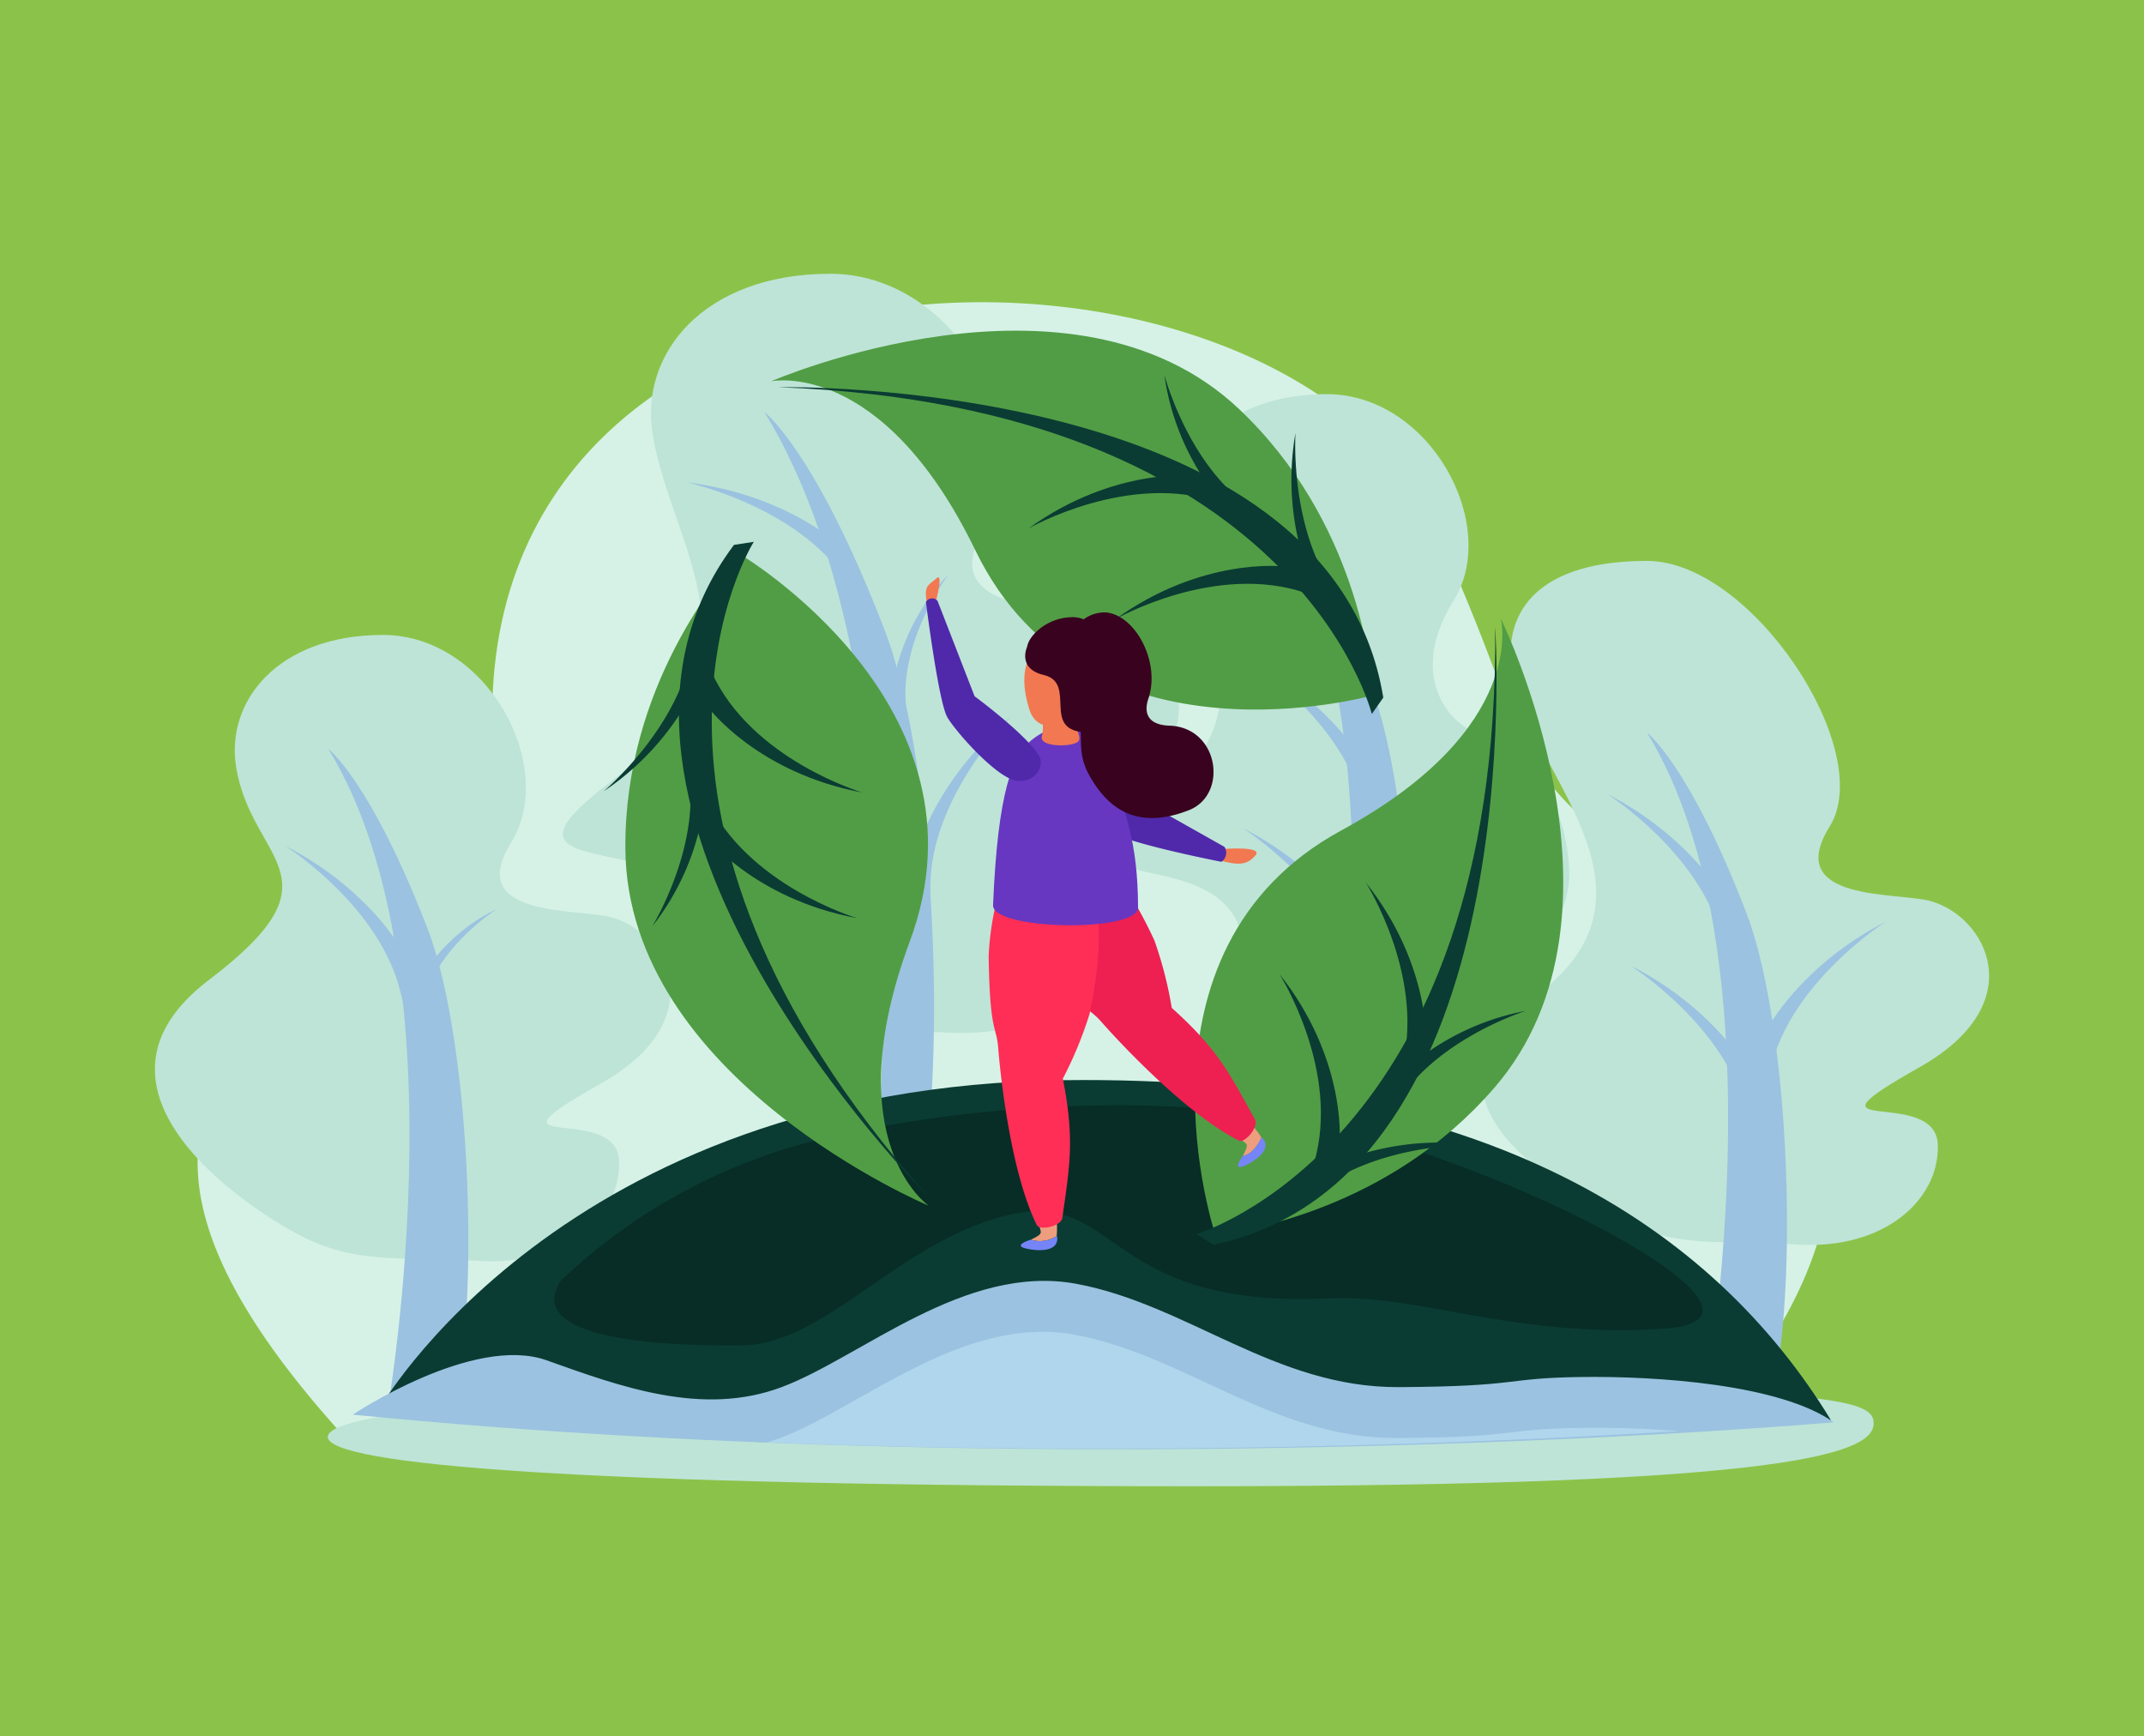 <svg xmlns="http://www.w3.org/2000/svg" xmlns:xlink="http://www.w3.org/1999/xlink" width="184" height="149" viewBox="0 0 184 149">
  <defs>
    <clipPath id="clip-path">
      <rect id="Rectángulo_416730" data-name="Rectángulo 416730" width="157.411" height="104.043" fill="none"/>
    </clipPath>
  </defs>
  <g id="Grupo_1119342" data-name="Grupo 1119342" transform="translate(-1203.711 -2355)">
    <rect id="Rectángulo_416006" data-name="Rectángulo 416006" width="184" height="149" transform="translate(1203.711 2355)" fill="#8bc34a"/>
    <g id="Grupo_1119341" data-name="Grupo 1119341" transform="translate(1217.005 2378.492)">
      <g id="Grupo_1119340" data-name="Grupo 1119340" transform="translate(0 0)" clip-path="url(#clip-path)">
        <path id="Trazado_970189" data-name="Trazado 970189" d="M84.81,98.8l-69.481.4C-19.756,60.646,29.48,60.462,28.083,40.459,24.754-7.162,95.905-7.162,108.725,20.745c9.785,21.3,4.606,19.641,21.5,32.312,23.331,17.5,9.015,38.463.389,46.31Z" transform="translate(0.977 0.65)" fill="#d6f2e7"/>
        <path id="Trazado_970190" data-name="Trazado 970190" d="M94.778,74.291c-5.5-3.033-18.132-10.149-6.388-19.069s-.92-19.232-2.255-27.435c-.924-5.674,2.583-9.713,11.571-9.713s19.719,16.305,15.677,22.79,5.787,5.616,8.63,6.393c4.8,1.313,8.817,8.778-.924,14.269-11.221,6.323,1.43,1.5,1.576,6.666.134,4.74-4.635,8.958-11.9,8.553s-10.846.375-15.986-2.455" transform="translate(30.347 6.565)" fill="#bee4d7"/>
        <path id="Trazado_970191" data-name="Trazado 970191" d="M98.715,87.466s7.29-38.924-4.779-58.581c0,0,3.629,2.751,8.523,15.453,3.842,9.977,4.635,34.184,1.776,43.128Z" transform="translate(34.118 10.491)" fill="#9bc2e0"/>
        <path id="Trazado_970192" data-name="Trazado 970192" d="M39.427,62.135c4.609-17.685-23.971-7.654-9.737-18.467S35,23.7,33.385,13.758C32.265,6.88,37.75,0,48.645,0S66.881,13.758,61.981,21.619,69,28.424,72.44,29.368c5.82,1.592,10.69,10.64-1.118,17.3-13.6,7.665,1.733,1.821,1.908,8.084.162,5.743-5.618,10.858-14.425,10.366s-21.172,3.908-19.378-2.977" transform="translate(9.327 0)" fill="#bee4d7"/>
        <path id="Trazado_970193" data-name="Trazado 970193" d="M47.512,79.608S53,32.527,38.369,8.7c0,0,4.4,3.337,10.33,18.735,4.657,12.093,5.618,41.436,2.151,52.272Z" transform="translate(13.936 3.158)" fill="#9bc2e0"/>
        <path id="Trazado_970194" data-name="Trazado 970194" d="M71.217,58.465c3.776-14.484-19.63-6.271-7.975-15.126s4.351-16.35,3.028-24.494c-.919-5.634,3.573-11.268,12.5-11.268S93.7,18.844,89.687,25.284s-.432,10.752,2.391,11.52c4.766,1.3,7.386,6.707,7.529,11.835.134,4.7-5.306,12.666-12.518,12.263s-17.341,3.2-15.872-2.439" transform="translate(21.777 2.751)" fill="#bee4d7"/>
        <path id="Trazado_970195" data-name="Trazado 970195" d="M75.094,72.853S82.331,34.214,70.35,14.7c0,0,3.6,2.729,8.461,15.342,3.812,9.9,4.6,33.933,1.763,42.81Z" transform="translate(25.552 5.339)" fill="#9bc2e0"/>
        <path id="Trazado_970196" data-name="Trazado 970196" d="M11.958,74C6.457,70.963-7.094,61.247,4.65,52.328s3.657-10.04,2.324-18.242c-.924-5.674,3.6-11.351,12.588-11.351s15.043,11.351,11,17.836,5.785,5.616,8.629,6.393c4.8,1.313,8.817,8.778-.924,14.269-11.221,6.323,1.43,1.5,1.576,6.666.134,4.74-4.635,8.958-11.9,8.553S17.1,76.826,11.958,74" transform="translate(0 8.257)" fill="#bee4d7"/>
        <path id="Trazado_970197" data-name="Trazado 970197" d="M15.7,88.488S22.99,49.567,10.92,29.91c0,0,3.629,2.751,8.523,15.453,3.842,9.977,4.635,34.184,1.776,43.125Z" transform="translate(3.966 10.863)" fill="#9bc2e0"/>
        <path id="Trazado_970198" data-name="Trazado 970198" d="M51.224,18.945s-4.35,5.847-3.576,11.559S46.4,28.881,46.4,28.881a18.442,18.442,0,0,1,4.819-9.936" transform="translate(16.855 6.881)" fill="#9bc2e0"/>
        <path id="Trazado_970199" data-name="Trazado 970199" d="M56.125,27.859s-6.843,6.785-6.955,14.4S47.863,39.9,47.863,39.9s1.465-6.425,8.262-12.037" transform="translate(17.384 10.118)" fill="#9bc2e0"/>
        <path id="Trazado_970200" data-name="Trazado 970200" d="M39.182,24s7.708,5.78,8.864,13.308.969-2.522.969-2.522S46.685,28.629,39.182,24" transform="translate(14.231 8.718)" fill="#9bc2e0"/>
        <path id="Trazado_970201" data-name="Trazado 970201" d="M33.52,13.139s9.417,2.031,13.616,8.386-.173-2.694-.173-2.694-4.694-4.623-13.443-5.693" transform="translate(12.175 4.772)" fill="#9bc2e0"/>
        <path id="Trazado_970202" data-name="Trazado 970202" d="M68.5,34.9s8.129,5.168,9.864,12.585.773-2.587.773-2.587-2.8-5.964-10.637-10" transform="translate(24.879 12.677)" fill="#9bc2e0"/>
        <path id="Trazado_970203" data-name="Trazado 970203" d="M68.832,24.291s8.129,5.168,9.861,12.585.773-2.587.773-2.587-2.8-5.964-10.634-10" transform="translate(25 8.822)" fill="#9bc2e0"/>
        <path id="Trazado_970204" data-name="Trazado 970204" d="M68.082,18.361s8.129,5.171,9.861,12.588.773-2.587.773-2.587-2.8-5.964-10.634-10" transform="translate(24.728 6.668)" fill="#9bc2e0"/>
        <path id="Trazado_970205" data-name="Trazado 970205" d="M88.352,30.41S80.222,35.578,78.491,43s-.774-2.587-.774-2.587,2.8-5.964,10.636-10" transform="translate(28.131 11.045)" fill="#9bc2e0"/>
        <path id="Trazado_970206" data-name="Trazado 970206" d="M91.446,32.756s8.129,5.171,9.86,12.588.773-2.587.773-2.587-2.8-5.964-10.633-10" transform="translate(33.214 11.897)" fill="#9bc2e0"/>
        <path id="Trazado_970207" data-name="Trazado 970207" d="M92.965,43.588s8.129,5.171,9.864,12.588.773-2.587.773-2.587-2.8-5.964-10.637-10" transform="translate(33.766 15.831)" fill="#9bc2e0"/>
        <path id="Trazado_970208" data-name="Trazado 970208" d="M111.864,40.787S103.735,45.958,102,53.372s-.773-2.587-.773-2.587,2.8-5.964,10.637-10" transform="translate(36.67 14.814)" fill="#9bc2e0"/>
        <path id="Trazado_970209" data-name="Trazado 970209" d="M92.965,43.588s8.129,5.171,9.864,12.588.773-2.587.773-2.587-2.8-5.964-10.637-10" transform="translate(33.766 15.831)" fill="#9bc2e0"/>
        <path id="Trazado_970210" data-name="Trazado 970210" d="M8.231,36.029S16.363,41.2,18.1,48.614s.773-2.587.773-2.587-2.8-5.961-10.637-10" transform="translate(2.99 13.086)" fill="#9bc2e0"/>
        <path id="Trazado_970211" data-name="Trazado 970211" d="M23.379,39.986s-5.187,3.3-6.291,8.028-.493-1.651-.493-1.651a15.553,15.553,0,0,1,6.785-6.377" transform="translate(5.966 14.523)" fill="#9bc2e0"/>
        <path id="Trazado_970212" data-name="Trazado 970212" d="M143.553,73.185c0,2.375-5.439,5.428-58.249,5.428S10.885,76.75,10.885,74.378,32.5,70.014,85.3,70.014s58.249.791,58.249,3.171" transform="translate(3.954 25.429)" fill="#bee4d7"/>
        <path id="Trazado_970213" data-name="Trazado 970213" d="M14.031,79.164s15.644-27.845,58.861-28.4c36.252-.463,55.753,12.641,65.846,29.167,0,0-78.706,2.706-124.706-.769" transform="translate(5.096 18.434)" fill="#0a3c33"/>
        <path id="Trazado_970214" data-name="Trazado 970214" d="M12.459,74.873s10.336-6.906,16.633-4.662,13.361,4.86,20.174,2.3S65,61.878,74.544,63.646s17.056,8.925,27.68,8.866,8.895-.77,15.56-.868,17.2.639,21.77,3.887c0,0-63.487,5.626-127.095-.657" transform="translate(4.525 23.025)" fill="#9bc2e0"/>
        <path id="Trazado_970215" data-name="Trazado 970215" d="M116.783,75.125c-3.048-.258-6.081-.314-8.6-.277-6.663.1-4.939.812-15.56.868s-18.142-7.1-27.679-8.866-18.467,6.31-25.278,8.866c-.383.143-.765.266-1.148.378,32.837,1.262,62.151.019,78.265-.969" transform="translate(13.99 24.189)" fill="#b0d6ed"/>
        <path id="Trazado_970216" data-name="Trazado 970216" d="M25.692,67.409a48.862,48.862,0,0,1,21.49-11.95c13.591-3.4,32.922-4.649,47.824-.495,16.063,4.475,36.748,15.752,25.457,16.537-12.8.894-21.015-2.964-28.836-2.59-19.353.923-18-9.4-27.471-7.162s-15.682,11.127-22.984,11.2-18.666-.623-15.479-5.54" transform="translate(9.131 19.011)" fill="#072d26"/>
        <path id="Trazado_970217" data-name="Trazado 970217" d="M67.245,74.649S59.026,50.221,78.031,39.887C94.163,31.119,91.724,21.7,91.724,21.7s12.4,25.244-.528,40.236c-9.087,10.538-21.535,12.3-23.952,12.708" transform="translate(23.782 7.883)" fill="#519d45"/>
        <path id="Trazado_970218" data-name="Trazado 970218" d="M91.208,22.191S94.4,69.462,67.025,75.263l-1.455-.916s26.054-7.674,25.638-52.156" transform="translate(23.816 8.06)" fill="#0a3c33"/>
        <path id="Trazado_970219" data-name="Trazado 970219" d="M76.237,38.328S81.559,46.7,79.2,54.609s2.215-2.188,2.215-2.188.487-6.944-5.173-14.093" transform="translate(27.69 13.921)" fill="#0a3c33"/>
        <path id="Trazado_970220" data-name="Trazado 970220" d="M89.715,46.4s-8.179,2.556-11.388,8.523-.06-2.4-.06-2.4A21.659,21.659,0,0,1,89.715,46.4" transform="translate(27.926 16.854)" fill="#0a3c33"/>
        <path id="Trazado_970221" data-name="Trazado 970221" d="M87.306,54.865s-8.651-.165-13.951,4.422.864-2.271.864-2.271a23.237,23.237,0,0,1,13.087-2.151" transform="translate(25.862 19.871)" fill="#0a3c33"/>
        <path id="Trazado_970222" data-name="Trazado 970222" d="M70.789,44.068s5.327,8.374,2.961,16.284,2.215-2.191,2.215-2.191.487-6.941-5.176-14.093" transform="translate(25.711 16.005)" fill="#0a3c33"/>
        <path id="Trazado_970223" data-name="Trazado 970223" d="M90.544,34.843s-24.783,7.071-34.219-12.4C48.319,5.922,38.8,7.922,38.8,7.922s25.795-11.21,40.167,2.4c10.1,9.568,11.283,22.083,11.576,24.519" transform="translate(14.093 1.301)" fill="#519d45"/>
        <path id="Trazado_970224" data-name="Trazado 970224" d="M39.27,7.142s47.369-.986,51.888,26.633l-.986,1.408S83.723,8.8,39.27,7.142" transform="translate(14.263 2.592)" fill="#0a3c33"/>
        <path id="Trazado_970225" data-name="Trazado 970225" d="M55.01,17.239s8.61-4.928,16.4-2.2-2.084-2.315-2.084-2.315-6.911-.811-14.316,4.511" transform="translate(19.98 4.606)" fill="#0a3c33"/>
        <path id="Trazado_970226" data-name="Trazado 970226" d="M63.547,6.354s2.17,8.286,7.982,11.771-2.4-.05-2.4-.05A21.659,21.659,0,0,1,63.547,6.354" transform="translate(23.081 2.307)" fill="#0a3c33"/>
        <path id="Trazado_970227" data-name="Trazado 970227" d="M71.888,10.022s-.567,8.635,3.768,14.143-2.229-.969-2.229-.969a23.236,23.236,0,0,1-1.539-13.174" transform="translate(25.997 3.64)" fill="#0a3c33"/>
        <path id="Trazado_970228" data-name="Trazado 970228" d="M60.488,22.947s8.613-4.931,16.406-2.2-2.087-2.315-2.087-2.315-6.909-.811-14.319,4.511" transform="translate(21.97 6.68)" fill="#0a3c33"/>
        <path id="Trazado_970229" data-name="Trazado 970229" d="M39.323,17.594s22.245,13.015,14.71,33.292c-6.4,17.208,1.626,22.7,1.626,22.7S29.724,62.708,29.618,42.912C29.54,29,37.767,19.493,39.323,17.594" transform="translate(10.757 6.39)" fill="#519d45"/>
        <path id="Trazado_970230" data-name="Trazado 970230" d="M54.363,73.033S20.892,39.5,37.717,17.136l1.7-.263s-14.6,22.9,14.948,56.16" transform="translate(11.981 6.128)" fill="#0a3c33"/>
        <path id="Trazado_970231" data-name="Trazado 970231" d="M48.067,44.028S38.551,41.216,35.136,33.7s-.229,3.107-.229,3.107,4.193,5.554,13.16,7.224" transform="translate(12.188 11.262)" fill="#0a3c33"/>
        <path id="Trazado_970232" data-name="Trazado 970232" d="M31.311,45.461s4.484-7.3,2.98-13.906,1.626,1.771,1.626,1.771a21.682,21.682,0,0,1-4.606,12.135" transform="translate(11.372 10.539)" fill="#0a3c33"/>
        <path id="Trazado_970233" data-name="Trazado 970233" d="M28.25,36.6s6.627-5.562,7.612-12.5.838,2.279.838,2.279A23.231,23.231,0,0,1,28.25,36.6" transform="translate(10.261 7.812)" fill="#0a3c33"/>
        <path id="Trazado_970234" data-name="Trazado 970234" d="M48.4,36.121s-9.518-2.812-12.934-10.33-.224,3.107-.224,3.107,4.191,5.554,13.158,7.224" transform="translate(12.309 8.39)" fill="#0a3c33"/>
        <path id="Trazado_970235" data-name="Trazado 970235" d="M67.4,36.218s3.453-.274,2.71.562-1.408.86-3.118.413Z" transform="translate(24.333 13.139)" fill="#f27851"/>
        <path id="Trazado_970236" data-name="Trazado 970236" d="M59.444,28.962c-.484-.365-2.146-.871-2.358.461-.339,2.123,2.83,6.933,4.02,7.972s9.7,2.694,9.7,2.694a.936.936,0,0,0,.26-1.283l-7.747-4.362s-2.21-4.222-3.872-5.481" transform="translate(20.725 10.371)" fill="#4f29aa"/>
        <path id="Trazado_970237" data-name="Trazado 970237" d="M68.619,56.261c.451-.86.4-.964.173-1.148a6.459,6.459,0,0,0-.654-.447l1.163-1.16a6.9,6.9,0,0,1,.912,1.182c-.072.157-.62,1.408-1.594,1.573" transform="translate(24.748 19.433)" fill="#ee9d7f"/>
        <path id="Trazado_970238" data-name="Trazado 970238" d="M70.194,54.381a.076.076,0,0,1,.011-.029c1.048.968-.552,2.079-1.555,2.486s-.05-.885-.05-.885c.975-.165,1.523-1.416,1.595-1.573" transform="translate(24.767 19.741)" fill="#7585f8"/>
        <path id="Trazado_970239" data-name="Trazado 970239" d="M53.871,40.854A24.883,24.883,0,0,0,56.3,45.349c4.042,5.213,4.117,4.372,5.344,5.754,2.083,2.356,7.509,8.04,11.819,10.208.5.252,1.726-1.179,1.385-1.8-2.29-4.167-3.251-6.076-7.146-9.589a33.753,33.753,0,0,0-1.489-5.783c-.932-2.034-3.377-6.783-5.74-8.147Z" transform="translate(19.566 13.073)" fill="#ed2051"/>
        <path id="Trazado_970240" data-name="Trazado 970240" d="M55.141,61.282c.883-.419.9-.536.833-.818a5.5,5.5,0,0,0-.258-.75l1.629-.229a7.055,7.055,0,0,1,.016,1.49,2.634,2.634,0,0,1-2.221.307" transform="translate(20.028 21.605)" fill="#ee9d7f"/>
        <path id="Trazado_970241" data-name="Trazado 970241" d="M57.588,60.582l.027-.014c.263,1.411-1.689,1.332-2.735,1.055s.487-.735.487-.735a2.639,2.639,0,0,0,2.221-.307" transform="translate(19.801 21.998)" fill="#7585f8"/>
        <path id="Trazado_970242" data-name="Trazado 970242" d="M53.245,39.252a25.09,25.09,0,0,0-.757,5.051c.1,6.6.664,5.969.815,7.813.251,3.133,1.179,10.937,3.318,15.258.255.506,2.09.1,2.191-.609.673-4.706,1.047-6.808.045-11.955a33.632,33.632,0,0,0,2.282-5.517c.477-2.185,1.374-7.455.3-9.962Z" transform="translate(19.064 14.256)" fill="#ff2e56"/>
        <path id="Trazado_970243" data-name="Trazado 970243" d="M56.051,29.671c-1.581,1.276-2.878,4.308-3.285,14.149-.086,2.159,12.453,2.372,12.445.21-.03-5.766-1.067-8.115-2.846-13.267-.477-1.4-3.182-3.629-6.313-1.092" transform="translate(19.165 10.357)" fill="#6737c1"/>
        <path id="Trazado_970244" data-name="Trazado 970244" d="M49.4,21.159s.684-2.578.025-1.952-1.092.5-.789,2.237Z" transform="translate(17.628 6.94)" fill="#f27851"/>
        <path id="Trazado_970245" data-name="Trazado 970245" d="M58.308,34.072c.271.517,0,2.031-1.824,2.031-1.645,0-5.336-4.156-6.1-5.453s-1.843-9.9-1.843-9.9a.606.606,0,0,1,1-.091l3.176,8.177s4.665,3.438,5.595,5.235" transform="translate(17.629 7.418)" fill="#4f29aa"/>
        <path id="Trazado_970246" data-name="Trazado 970246" d="M57.576,22.747c-1.679.556-3.738,2.143-2.425,6.385.908,2.931,4.283.487,4.283.487s2.2-8.219-1.858-6.872" transform="translate(19.88 8.207)" fill="#f27851"/>
        <path id="Trazado_970247" data-name="Trazado 970247" d="M55.7,27.889a3.661,3.661,0,0,1,.195,2.173c-.32.964,2.392.972,3.029.548s-.687-1.326.153-3.5c.752-1.963-3.377.782-3.377.782" transform="translate(20.233 9.588)" fill="#f27851"/>
        <path id="Trazado_970248" data-name="Trazado 970248" d="M54.951,24.166s-.874,1.866,1.43,2.413c2.913.694-.288,4.781,3.626,4.92,1.515.053.514-.245,1.382-1.952,1.2-2.364.668-7.928-2.527-7.931-2.162,0-3.762,1.562-3.911,2.551" transform="translate(19.9 7.85)" fill="#39021f"/>
        <path id="Trazado_970249" data-name="Trazado 970249" d="M58.1,23.065a3.031,3.031,0,0,1,2.841-1.744c2.531.207,4.718,4.265,3.653,7.406-.387,1.145-.131,2.245,1.827,2.312,4.244.149,5.045,5.914,1.66,7.247-4.584,1.8-7.04-.26-8.562-3s.226-4.246-1.9-7.319c-1.408-2.045-.5-3.084.477-4.9" transform="translate(20.665 7.74)" fill="#39021f"/>
      </g>
    </g>
  </g>
</svg>
